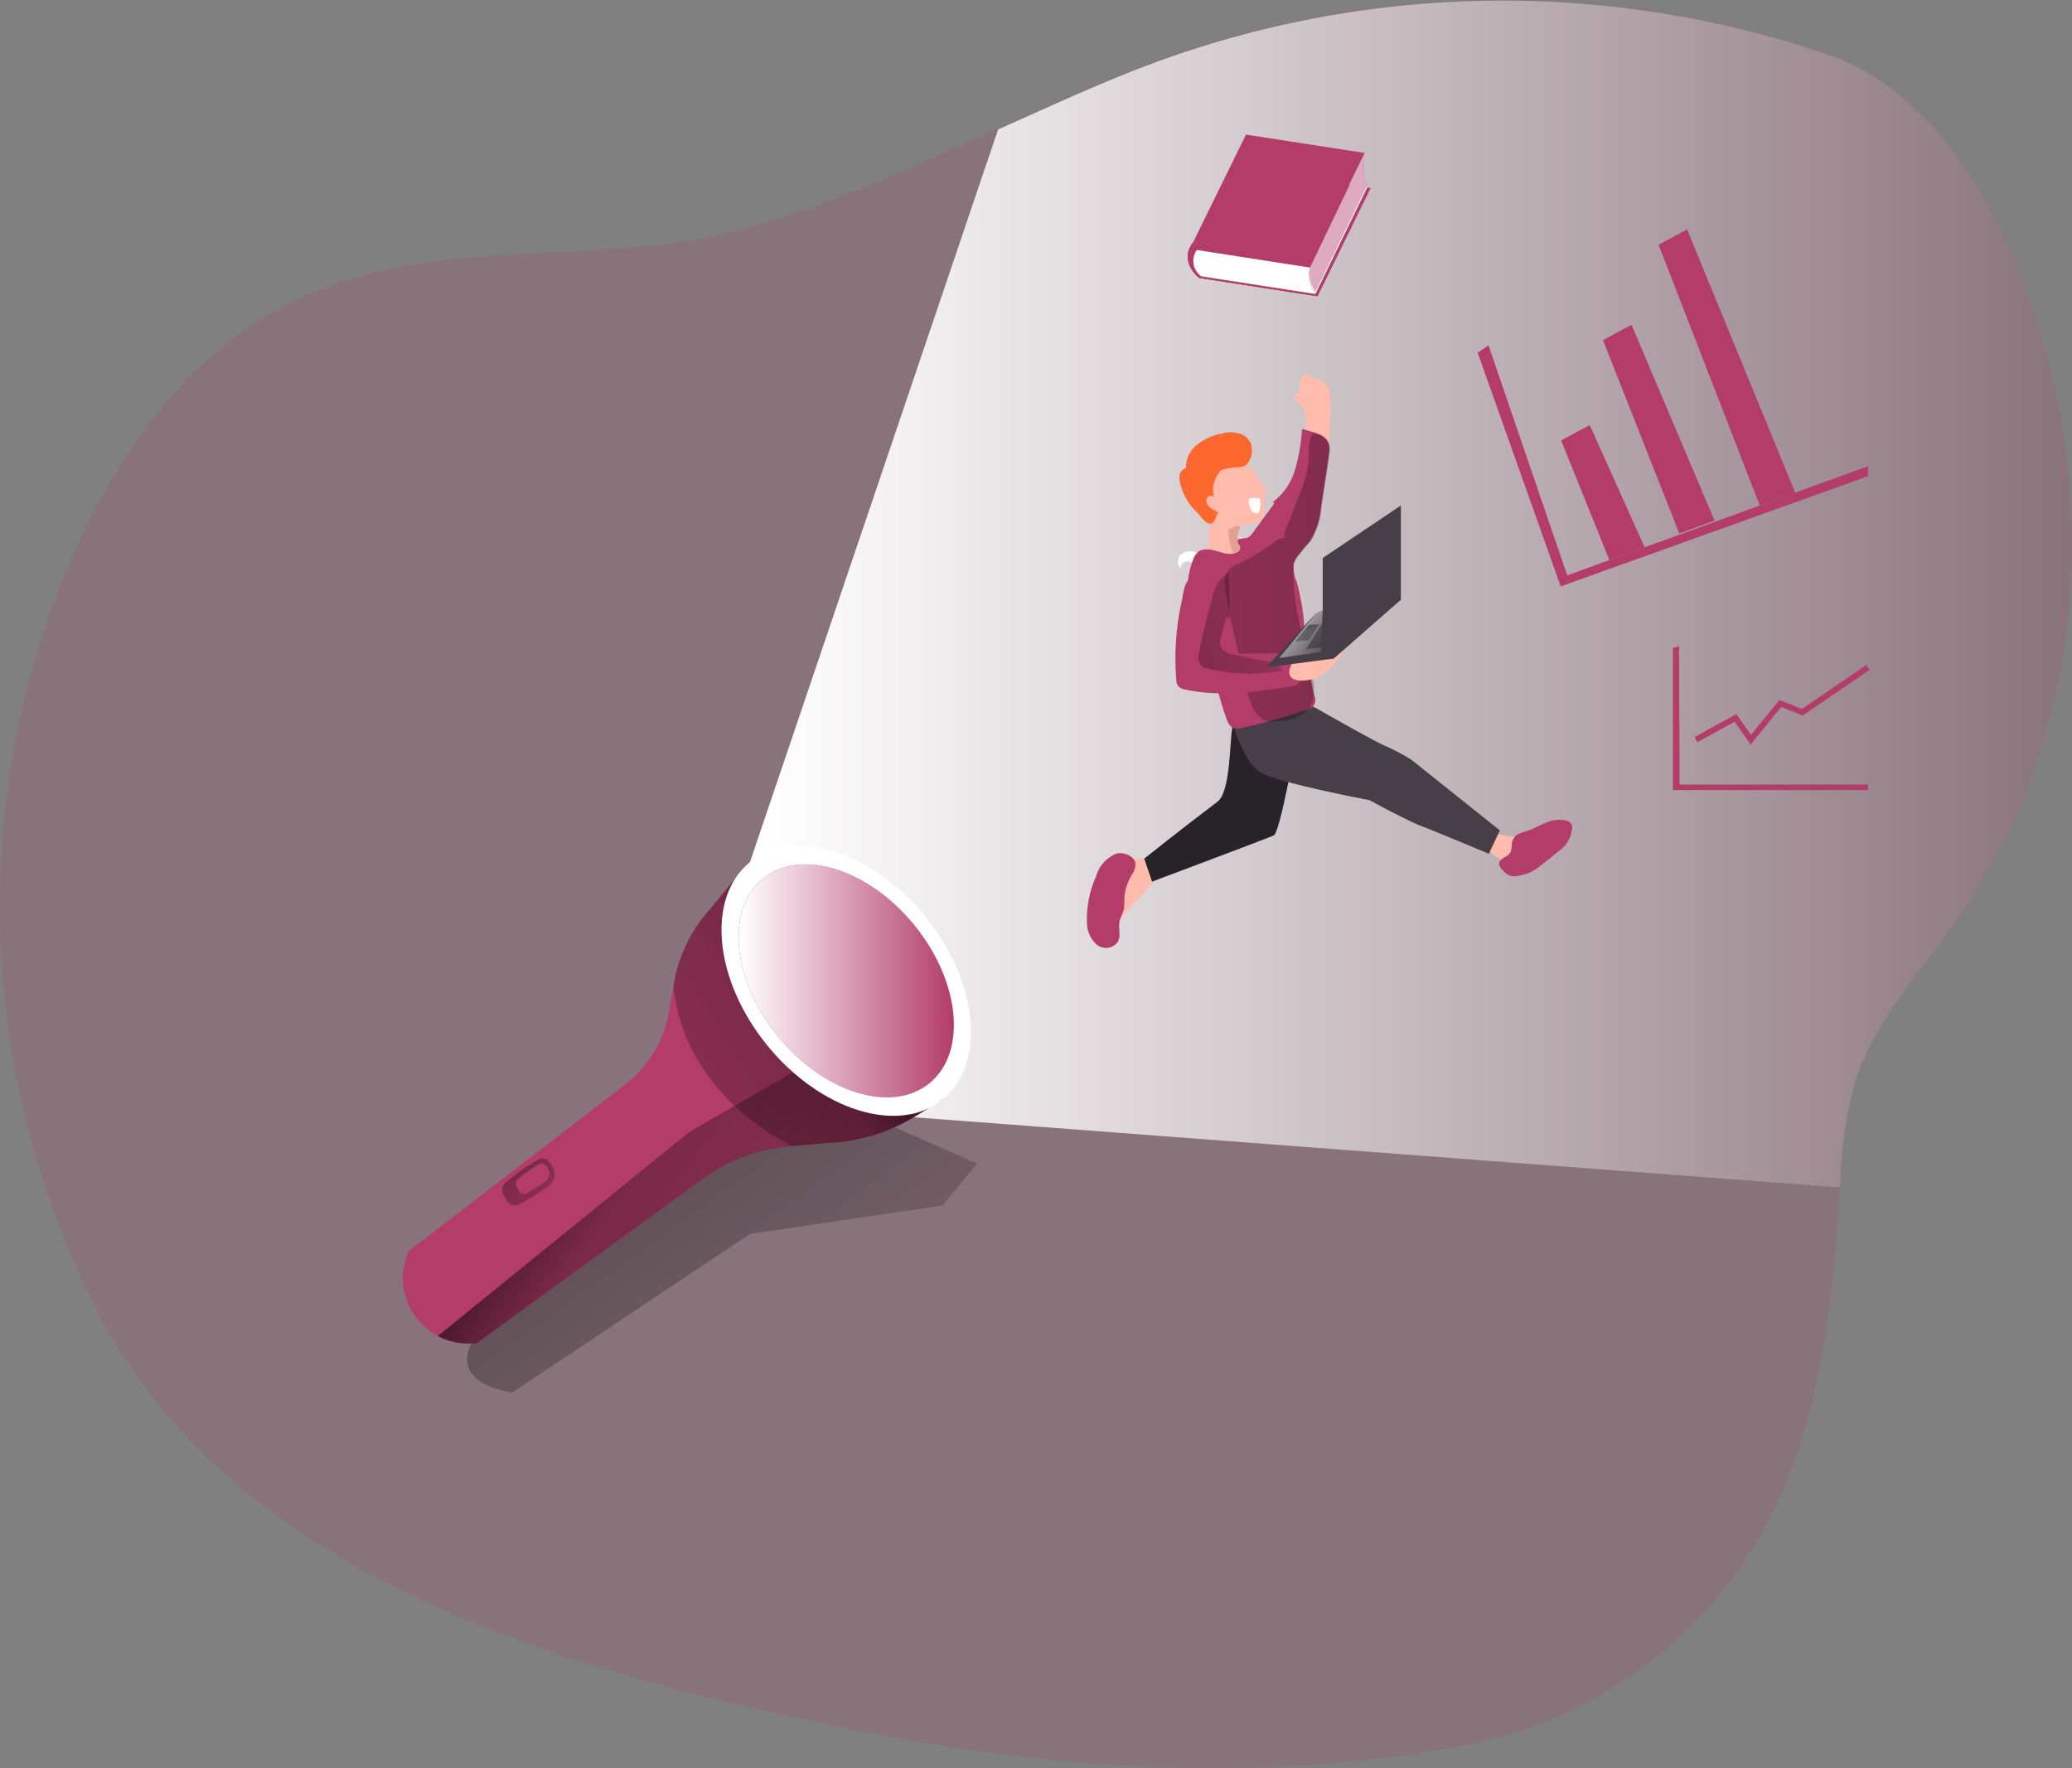 <svg id="Layer_1" data-name="Layer 1" xmlns="http://www.w3.org/2000/svg" xmlns:xlink="http://www.w3.org/1999/xlink" viewBox="0 0 187.35 159.88"><rect x="0" y="0" width="187.35" height="159.88" fill="#808080" stroke="none"/><defs><linearGradient id="linear-gradient" x1="61.98" y1="95.96" x2="101.22" y2="150.66" gradientUnits="userSpaceOnUse"><stop offset="0.01"/><stop offset="0.08" stop-opacity="0.69"/><stop offset="0.21" stop-opacity="0.32"/><stop offset="1" stop-opacity="0"/></linearGradient><linearGradient id="linear-gradient-2" x1="81.17" y1="58.51" x2="200.73" y2="58.51" gradientUnits="userSpaceOnUse"><stop offset="0.01" stop-color="#fff"/><stop offset="1" stop-color="#fff" stop-opacity="0"/></linearGradient><linearGradient id="linear-gradient-3" x1="95.24" y1="90.27" x2="46.77" y2="119.79" xlink:href="#linear-gradient"/><linearGradient id="linear-gradient-4" x1="58.78" y1="104.19" x2="111.89" y2="142.84" xlink:href="#linear-gradient"/><linearGradient id="linear-gradient-5" x1="80.15" y1="93.5" x2="99.62" y2="93.5" gradientTransform="translate(79.07 -35.75) rotate(39.09)" xlink:href="#linear-gradient-2"/><linearGradient id="linear-gradient-6" x1="57.52" y1="108.2" x2="68.74" y2="118.86" xlink:href="#linear-gradient"/><linearGradient id="linear-gradient-7" x1="355.91" y1="14.59" x2="280.52" y2="7.1" gradientTransform="translate(-196.16 81.74) rotate(-6.39)" xlink:href="#linear-gradient"/><linearGradient id="linear-gradient-8" x1="307.75" y1="19.1" x2="337.93" y2="11.86" gradientTransform="translate(-196.16 81.74) rotate(-6.39)" xlink:href="#linear-gradient"/><linearGradient id="linear-gradient-9" x1="114.23" y1="54.44" x2="120.12" y2="59.46" xlink:href="#linear-gradient-2"/><linearGradient id="linear-gradient-10" x1="117.68" y1="55.92" x2="119.8" y2="61.15" xlink:href="#linear-gradient"/><linearGradient id="linear-gradient-11" x1="115.54" y1="55.61" x2="131.78" y2="65.1" xlink:href="#linear-gradient"/></defs><title>12</title><path d="M190.29,88c-3.34,4.74-7.45,9.14-9.19,14.67a39.88,39.88,0,0,0-1.34,9.5c-.7,10.89-1.87,22.14-7.3,31.61a39.2,39.2,0,0,1-25.87,18.65c-19.44,3.93-40.08,2.25-59.31-1.9C62.9,155.32,34.49,147,22.2,123.39a80.25,80.25,0,0,1-2.45-67.92c4.17-9.62,10.66-18.74,20.08-23.37C50.68,26.78,63,28.31,74.6,26.74c9.64-1.3,20.14-6.33,29-10.28,4.73-2.1,9.45-4.31,14.29-6.09a91.15,91.15,0,0,1,60.72-.69c13.41,4.61,20,23.45,21.6,36.33C202.08,60.59,198.8,76,190.29,88Z" transform="translate(-13.38 -4.81)" fill="#b33c69" opacity="0.18" style="isolation:isolate"/><path d="M56,126.31s-2.17,3.36,3.69,4.41l21.51-14.35L98.6,113.8l3.13-3.79L89.89,104.8l-19.08,6.33Z" transform="translate(-13.38 -4.81)" fill="url(#linear-gradient)"/><path d="M190.29,88c-3.34,4.74-7.45,9.14-9.19,14.67a39.88,39.88,0,0,0-1.34,9.5L96,105.82l-14.83-23,22.46-66.31c4.73-2.1,9.45-4.31,14.29-6.09a91.15,91.15,0,0,1,60.72-.69c13.41,4.61,20,23.45,21.6,36.33C202.08,60.59,198.8,76,190.29,88Z" transform="translate(-13.38 -4.81)" fill="url(#linear-gradient-2)"/><path d="M70.21,70.3" transform="translate(-13.38 -4.81)" fill="#b33c69"/><path d="M98.6,104.23l-2.43,1.49-.17.1a16.24,16.24,0,0,1-7.85,2.33l-3.11.28-.39,0A15.41,15.41,0,0,0,77,111.34L56.44,126.28l-.47,0a6,6,0,0,1-3-.68h0a5.93,5.93,0,0,1-2.76-7.38l.11-.28,19.58-15.07a10.53,10.53,0,0,0,3.94-6.45L74.27,94l.08-.44a13.29,13.29,0,0,1,2.83-6.06L80.91,83Z" transform="translate(-13.38 -4.81)" fill="#b33c69"/><path d="M98.6,104.23l-2.43,1.49-.17.1a16.24,16.24,0,0,1-7.85,2.33l-3.11.28c-6-3-10.17-8.31-10.77-14.47l.08-.44a13.29,13.29,0,0,1,2.83-6.06L80.91,83Z" transform="translate(-13.38 -4.81)" fill="url(#linear-gradient-3)"/><path d="M96.17,105.72l-.17.1a16.24,16.24,0,0,1-7.85,2.33l-3.5.31A15.41,15.41,0,0,0,77,111.34L56.44,126.28l-.47,0a6,6,0,0,1-3-.68h0l22.76-18.46,9.37-5.4Z" transform="translate(-13.38 -4.81)" fill="url(#linear-gradient-4)"/><ellipse cx="89.89" cy="93.5" rx="9.22" ry="13.82" transform="translate(-52.21 72.79) rotate(-39.09)" fill="#fff"/><ellipse cx="89.89" cy="93.5" rx="7.96" ry="11.93" transform="translate(-52.21 72.79) rotate(-39.09)" fill="#b33c69"/><ellipse cx="89.89" cy="93.5" rx="7.96" ry="11.93" transform="translate(-52.21 72.79) rotate(-39.09)" fill="url(#linear-gradient-5)"/><path d="M59.35,111.52a1.29,1.29,0,0,0-.53.63,1.33,1.33,0,0,0,.26,1c.16.26.34.55.64.63a1.17,1.17,0,0,0,.89-.23,25.13,25.13,0,0,0,2.15-1.36,1.72,1.72,0,0,0,.72-.77c.27-.78-.49-2.23-1.4-1.79A18,18,0,0,0,59.35,111.52Z" transform="translate(-13.38 -4.81)" fill="url(#linear-gradient-6)"/><path d="M60.39,111.28a.8.8,0,0,0-.35.4.88.88,0,0,0,.17.64.59.59,0,0,0,1,.26q.7-.4,1.38-.87a1.09,1.09,0,0,0,.45-.5c.18-.5-.31-1.43-.89-1.14A10.92,10.92,0,0,0,60.39,111.28Z" transform="translate(-13.38 -4.81)" fill="#b33c69"/><path d="M151.51,80.23c1.07-.24,2.07-.69,3.12-1a.87.87,0,0,1,.55,0,.66.66,0,0,1,.3.83,1.91,1.91,0,0,1-.62.74l-1.31,1.1a7.64,7.64,0,0,1-2.32,1.5,1.34,1.34,0,0,1-1.42-.16c-.12-.12-.19-.28-.3-.41-.32-.38-.87-.49-1.23-.85s-.41-1.67.39-1.74a13.62,13.62,0,0,1,1.36.21A5.65,5.65,0,0,0,151.51,80.23Z" transform="translate(-13.38 -4.81)" fill="#ffbbab"/><path d="M149.55,83.77A1.07,1.07,0,0,0,150,84a1.26,1.26,0,0,0,.58,0,4.85,4.85,0,0,0,1.06-.27,5.16,5.16,0,0,0,1.1-.71c.54-.41,1.07-.83,1.58-1.27a2.78,2.78,0,0,0,1.22-2.13.71.71,0,0,0-.1-.35A.78.78,0,0,0,155,79a2.86,2.86,0,0,0-1.86.21c-.59.23-1.14.56-1.75.75a3.38,3.38,0,0,0-.82.31,1.19,1.19,0,0,0-.49.78,3.14,3.14,0,0,1-.09.75c-.18.45-.77.49-1,.89S149.29,83.54,149.55,83.77Z" transform="translate(-13.38 -4.81)" fill="#b33c69"/><path d="M114.68,82.47a.92.92,0,0,0-.53.16,1.13,1.13,0,0,0-.26.45c-.57,1.49-1.08,3-1.55,4.52a2,2,0,0,0-.12.76c.07.55.59.9,1.06,1.19.29.17.75.28.86,0s-.1-.39-.12-.6a.91.91,0,0,1,.32-.66l3.56-4a1.17,1.17,0,0,0-.49-1.88,5.35,5.35,0,0,0-1.19.09C115.71,82.49,115.2,82.43,114.68,82.47Z" transform="translate(-13.38 -4.81)" fill="#ffbbab"/><path d="M116.05,82.93a1.68,1.68,0,0,1-.3.92,4.92,4.92,0,0,0-.71,2.07A6.84,6.84,0,0,1,115,87c-.08.39-.32.74-.4,1.14-.11.6.15,1.27-.14,1.81a1.31,1.31,0,0,1-1.88.29,2.63,2.63,0,0,1-.91-1.88,9.41,9.41,0,0,1,.83-4.35A3.1,3.1,0,0,1,114.3,82C114.93,81.79,116,82.2,116.05,82.93Z" transform="translate(-13.38 -4.81)" fill="#b33c69"/><path d="M130.61,71.66s-1.48,8.44-2.06,8.69-11,4.17-11,4.17l-.71-2.08s3.22-2.57,6.64-5.16c1.17-.89,1.08-5.46,1.33-6.69S130.61,71.66,130.61,71.66Z" transform="translate(-13.38 -4.81)" fill="#282328"/><path d="M124.72,69.92s1.1,3.73,2.54,4.68,9.94,2.55,9.94,2.55,3.53,1.91,4.73,2.36S148,82,148,82l1-2.11-8-6.39a20.2,20.2,0,0,0-2.4-1.27c-.64-.2-8.13-4.48-8.13-4.48Z" transform="translate(-13.38 -4.81)" fill="#473f47"/><path d="M122.65,54.37a2.5,2.5,0,0,0-.94,1.27c-.47,1.32-1,2.81-.18,4.1A27.16,27.16,0,0,1,123,62.12a18.9,18.9,0,0,1,1.45,6.67c.07.74,1.12.89,1.85.92a8.22,8.22,0,0,0,4-.93.82.82,0,0,0,.29-.23.75.75,0,0,0,.07-.57c-.15-1.21-.36-2.42-.43-3.64a10.15,10.15,0,0,1,.05-1.83c.08-.58,0-1.18,0-1.77s.08-1,.08-1.45a2.75,2.75,0,0,0-.35-1.38c-.28-.45-.65-.85-1-1.27a12.8,12.8,0,0,1-1-1.44,4.3,4.3,0,0,0-.66-1,2.84,2.84,0,0,0-2.33-.61A5.34,5.34,0,0,0,122.65,54.37Z" transform="translate(-13.38 -4.81)" fill="#ffbbab"/><path d="M130.63,47.07a6.63,6.63,0,0,0,.71-1.92,10.94,10.94,0,0,0,.07-2.56,2.21,2.21,0,0,0-.23-.88c-.22-.37-.62-.61-.8-1a.21.21,0,0,1,0-.13.2.2,0,0,1,.13-.11l.44-.21a1.6,1.6,0,0,1,0-1.08.68.68,0,0,1,.57-.51c.29,0,.49.29.76.41s.55.1.79.23a1.4,1.4,0,0,1,.5.82,6.91,6.91,0,0,1,.06,2.4,20.44,20.44,0,0,1-.18,2.71A21.7,21.7,0,0,1,132,50.49a19.53,19.53,0,0,1-1.31,2.63c-.54.93-2.55,4.56-3.78,3.94-1.67-.84-1-2.83-.17-3.89A29.24,29.24,0,0,0,130.63,47.07Z" transform="translate(-13.38 -4.81)" fill="#ffbbab"/><path d="M125.38,53.32c.64.68,1.25,1.38,1.85,2.09a1.06,1.06,0,0,1,.34.8.88.88,0,0,1-.34.49,2.52,2.52,0,0,1-2.44.22,7.73,7.73,0,0,1-2.12-1.42,4,4,0,0,0-1.19-.76,1.33,1.33,0,0,0-1.33.21.83.83,0,0,0,0,1.23c-.08-.35.33-.66.68-.62a1.56,1.56,0,0,1,.9.55,12,12,0,0,1,.95,1.06,3.25,3.25,0,0,1,.55.88,3.2,3.2,0,0,1-.42,2.45,2.74,2.74,0,0,0-.34.9,2.77,2.77,0,0,0,.36,1.39,19.58,19.58,0,0,1,1.33,5.87,1.34,1.34,0,0,0,.42,1,1.19,1.19,0,0,0,.79.1c1.28-.17,2.48-.73,3.76-.93a19,19,0,0,0,2.39-.3c.1,0,.22-.06.27-.16a.45.45,0,0,0,0-.36,25.25,25.25,0,0,1-1.34-6.57,15,15,0,0,0,0-3.14,1.77,1.77,0,0,0-.24-.64,2.23,2.23,0,0,0-.49-.48,9,9,0,0,1-2.34-3.12" transform="translate(-13.38 -4.81)" fill="#fff"/><path d="M124,64.09c.09.36.24.77.59.9a1,1,0,0,1,.29.1c.2.12.22.38.3.6a3.48,3.48,0,0,0,.83,1c.3.33.52.84.26,1.2s-.49.33-.62.58.2,1-.13,1.27a.5.5,0,0,1-.66-.08,1.51,1.51,0,0,1-.31-.65q-1-3.66-2-7.34a1.11,1.11,0,0,1-.06-.4,1.34,1.34,0,0,1,.14-.38c.13-.26.26-.74.49-.91.34.36.29,1.29.37,1.76C123.59,62.54,123.77,63.32,124,64.09Z" transform="translate(-13.38 -4.81)" fill="#020202" opacity="0.1"/><path d="M127.45,48.52c.16.19.36.36.39.59a1.08,1.08,0,0,1-.09.5,3.36,3.36,0,0,0-.08,1.14,1.44,1.44,0,0,1-.07.85,1.29,1.29,0,0,1-.91.52l-.81.15a.57.57,0,0,0-.29.08.51.51,0,0,0-.18.25,6.38,6.38,0,0,0-.12,2,.69.69,0,0,1-.08.32.63.63,0,0,1-.23.2,2.47,2.47,0,0,1-1.78.33.76.76,0,0,1-.41-.2.84.84,0,0,1-.13-.49,8.92,8.92,0,0,1,0-1.37,5.19,5.19,0,0,0,.05-1.84c-.14-.53-.49-1-.67-1.5a2.67,2.67,0,0,1,1.08-3,3.19,3.19,0,0,1,2.74-.28c.33.1.59.14.79.43S127.12,48.12,127.45,48.52Z" transform="translate(-13.38 -4.81)" fill="#ffbbab"/><path d="M126.52,45a1.71,1.71,0,0,0-.73-.86,2.89,2.89,0,0,0-2-.12,5,5,0,0,0-2.17,1,2.55,2.55,0,0,0-1,2.1.81.81,0,0,0-.55.53,1.66,1.66,0,0,0,0,.8,5.55,5.55,0,0,0,1.61,2.76c.26.28.74,1,1.17.94s.46-.71.69-1c-.24-.17-.52-.28-.75-.46a.78.78,0,0,1-.32-.77c.09-.28.52-.41.68-.17a2.49,2.49,0,0,1,.42-2.14.88.88,0,0,1,.25-.29,1,1,0,0,1,.35-.12c.34-.06.68-.11,1-.14s.73,0,1-.34a1.75,1.75,0,0,0,.4-1.24A1.43,1.43,0,0,0,126.52,45Z" transform="translate(-13.38 -4.81)" fill="#fc682d"/><path d="M124.69,52.59a.36.36,0,0,0-.24.13.38.38,0,0,0,0,.28,6.74,6.74,0,0,0,.29,1.46,1.11,1.11,0,0,0,.16.35.38.38,0,0,0,.35.15c.15,0,.25-.17.39-.23a.6.6,0,0,1,.49,0,2.38,2.38,0,0,1,.4.31,7.17,7.17,0,0,0,.94.7A6.91,6.91,0,0,0,126.22,54a.91.91,0,0,0-.47-.31c-.14,0-.3,0-.42-.08s-.08-.41,0-.62.26-.52.08-.63S124.81,52.56,124.69,52.59Z" transform="translate(-13.38 -4.81)" fill="#e0a194"/><path d="M127,49.79a4.09,4.09,0,0,0-.61.1s-.06,0-.08,0a.19.19,0,0,0,0,.07,1.41,1.41,0,0,0,.21.94.64.64,0,0,0,.27.27.34.34,0,0,0,.36,0,.59.59,0,0,0,.13-.29,2,2,0,0,0,0-1,.05.05,0,0,0,0,0,.07.07,0,0,0-.06,0,.86.86,0,0,0-.39,0" transform="translate(-13.38 -4.81)" fill="#fff"/><path d="M128.41,50.31l.09-.06C128.45,50.24,128.41,50.26,128.41,50.31Z" transform="translate(-13.38 -4.81)" fill="#b33c69"/><path d="M121.27,55.38a7.42,7.42,0,0,0-.46,3.55,17.41,17.41,0,0,0,1.25,3.14c.86,2.57,1.31,5.25,2.25,7.79a1.42,1.42,0,0,0,.48.73,1.41,1.41,0,0,0,1,0l.71-.16a48.22,48.22,0,0,0,5-1.45.89.89,0,0,0,.68-1.36,45.23,45.23,0,0,1-.92-6.86,20.63,20.63,0,0,0-.62-3.3,3.47,3.47,0,0,1-.28-1.68,1.5,1.5,0,0,1,.19-.49,18.93,18.93,0,0,1,1.28-1.56,6.93,6.93,0,0,0,1-3.16c.24-1.61.51-3.22.72-4.83.17-1.19-.49-1.58-1.39-1.85l-1.05-.29a16.78,16.78,0,0,1-.63,3.67,5.69,5.69,0,0,1-2,2.93.08.08,0,0,1,.08.06c0,.07,0,.15-.07.22L126.64,53a1.35,1.35,0,0,1-.44.42c-.21.09-1,0-.91.37a.25.25,0,0,0,0,.07c.06.13.18.23.22.36a.46.46,0,0,1-.17.47,1,1,0,0,1-.5.18,1.89,1.89,0,0,1-.58,0c-.72-.15-1.77-.66-2.48-.21a1.57,1.57,0,0,0-.52.74Z" transform="translate(-13.38 -4.81)" fill="#b33c69"/><path d="M133.61,45.79c-.22,1.61-.48,3.22-.73,4.83a6.81,6.81,0,0,1-1,3.16,17.39,17.39,0,0,0-1.28,1.56,2.28,2.28,0,0,0-.2.45.2.2,0,0,1-.07-.06c-.18,3.45.94,6.87,1.68,10.28a3.55,3.55,0,0,1-.17,2.76A3.71,3.71,0,0,1,129,70a2.59,2.59,0,0,1-1,0c-1.07-.23-1.53-1.48-1.81-2.54l-.16-1.15a70.09,70.09,0,0,1-1.86-8.21,2.25,2.25,0,0,1,.16-1.58,2.49,2.49,0,0,1,1.13-.8,18.21,18.21,0,0,0,3.06-1.83,1.55,1.55,0,0,1,1.07-.44.52.52,0,0,1-.08-.26.65.65,0,0,1,0-.2c.47-1.16.9-2.33,1.37-3.47a10.23,10.23,0,0,0,.84-3.4,6.93,6.93,0,0,1,.1-1.51,1.92,1.92,0,0,1,.3-.63C133.12,44.21,133.77,44.6,133.61,45.79Z" transform="translate(-13.38 -4.81)" fill="url(#linear-gradient-7)"/><path d="M119.74,66.26a1.1,1.1,0,0,0,.16.56,1.08,1.08,0,0,0,.67.34c3.08.67,6.28.21,9.39-.26a1.22,1.22,0,0,0,1.24-1.06l.38-1.12c.09-.25.16-.57,0-.75a.68.68,0,0,0-.49-.12l-7,.08a20.75,20.75,0,0,1,.12-3,4.84,4.84,0,0,0-.63-2.93,2.28,2.28,0,0,0-2.26-1.05c-.89.29-.9,1.36-1.09,2.23A23.7,23.7,0,0,0,119.74,66.26Z" transform="translate(-13.38 -4.81)" fill="#b33c69"/><path d="M124.49,56.57A3.25,3.25,0,0,0,123,58.85c-.48,1.67-.89,3.37-1.22,5.07A1.16,1.16,0,0,0,122,65a1.11,1.11,0,0,0,.49.23,15.37,15.37,0,0,0,6.88.18,2.2,2.2,0,0,0-1.6-.84L125,64c-.54-.11-1.2-.34-1.27-.89a1.17,1.17,0,0,1,0-.49l.51-2a.33.33,0,0,1,.36.23" transform="translate(-13.38 -4.81)" fill="url(#linear-gradient-8)"/><path d="M132.6,66a4.54,4.54,0,0,0,.93-.7,5.48,5.48,0,0,0,1.1-1.21.51.51,0,0,0,.11-.31c0-.24-.29-.38-.53-.39a5.75,5.75,0,0,0-1.4.35c-.66.14-1.4,0-1.95.34s-1.26,1.51-.7,2S132.06,66.29,132.6,66Z" transform="translate(-13.38 -4.81)" fill="#ffbbab"/><polygon points="114.47 60.34 120.6 59.54 126.67 54.22 126.67 45.7 119.6 50.45 119.6 55.18 118.97 55.47 114.47 60.34" fill="#473f47"/><polygon points="119.6 55.18 119.43 58.95 115.67 59.49 118.97 55.47 119.6 55.18" fill="url(#linear-gradient-9)"/><polygon points="118.36 56.5 119.29 56.44 118.34 57.89 117.11 58 118.36 56.5" fill="url(#linear-gradient-10)"/><polygon points="119.55 56.33 118.08 58.71 119.45 58.51 119.55 56.33" fill="url(#linear-gradient-11)"/><polygon points="133.61 31.89 141.12 53.02 168.91 43.05 168.91 42.15 141.71 52.02 134.59 31.22 133.61 31.89" fill="#b33c69"/><polygon points="145.52 50.64 141.16 39.82 143.74 38.43 148.71 49.48 145.52 50.64" fill="#b33c69"/><polygon points="151.84 48.23 144.94 30.75 147.52 29.36 155.03 47.07 151.84 48.23" fill="#b33c69"/><polygon points="159.12 45.7 149.97 22.13 152.55 20.74 162.32 44.54 159.12 45.7" fill="#b33c69"/><polygon points="151.26 58.59 151.26 71.43 168.91 71.43 168.91 70.93 151.87 70.93 151.84 64.44 151.82 58.42 151.26 58.59" fill="#b33c69"/><polygon points="158.29 67.31 156.84 65.25 153.48 67.1 153.22 66.64 157 64.56 158.32 66.44 160.9 63.28 162.93 64.1 168.76 60.12 169.06 60.56 163 64.69 161.06 63.92 158.29 67.31" fill="#b33c69"/><polygon points="119.14 26.78 108.41 25.12 113.21 15.34 123.94 17 119.14 26.78" fill="#b33c69"/><polygon points="118.59 23.61 107.86 21.95 112.66 12.17 123.4 13.83 118.59 23.61" fill="#b33c69"/><path d="M121.78,29.93s-1.86-1.47-.54-3.17L132,28.42s-.74,2,.55,3.17Z" transform="translate(-13.38 -4.81)" fill="#b33c69"/><path d="M132.52,31.6l-10.73-1.67s-1.87-1.47-.55-3.17L132,28.42a4,4,0,0,0-.14.58,2.83,2.83,0,0,0,.49,2.39Z" transform="translate(-13.38 -4.81)" fill="#b33c69"/><path d="M132.32,31.39,122,29.79a1.72,1.72,0,0,1-.41-2.38L131.83,29A2.83,2.83,0,0,0,132.32,31.39Z" transform="translate(-13.38 -4.81)" fill="#fff"/><path d="M132.32,31.39,137,21.76a4.83,4.83,0,0,1-.2-3.12L131.83,29A2.89,2.89,0,0,0,132.32,31.39Z" transform="translate(-13.38 -4.81)" fill="#fff"/><path d="M132.32,31.21,137,21.57s-.59-.82-.2-2.93l-4.94,10.18A2.89,2.89,0,0,0,132.32,31.21Z" transform="translate(-13.38 -4.81)" fill="#b33c69" opacity="0.43" style="isolation:isolate"/></svg>